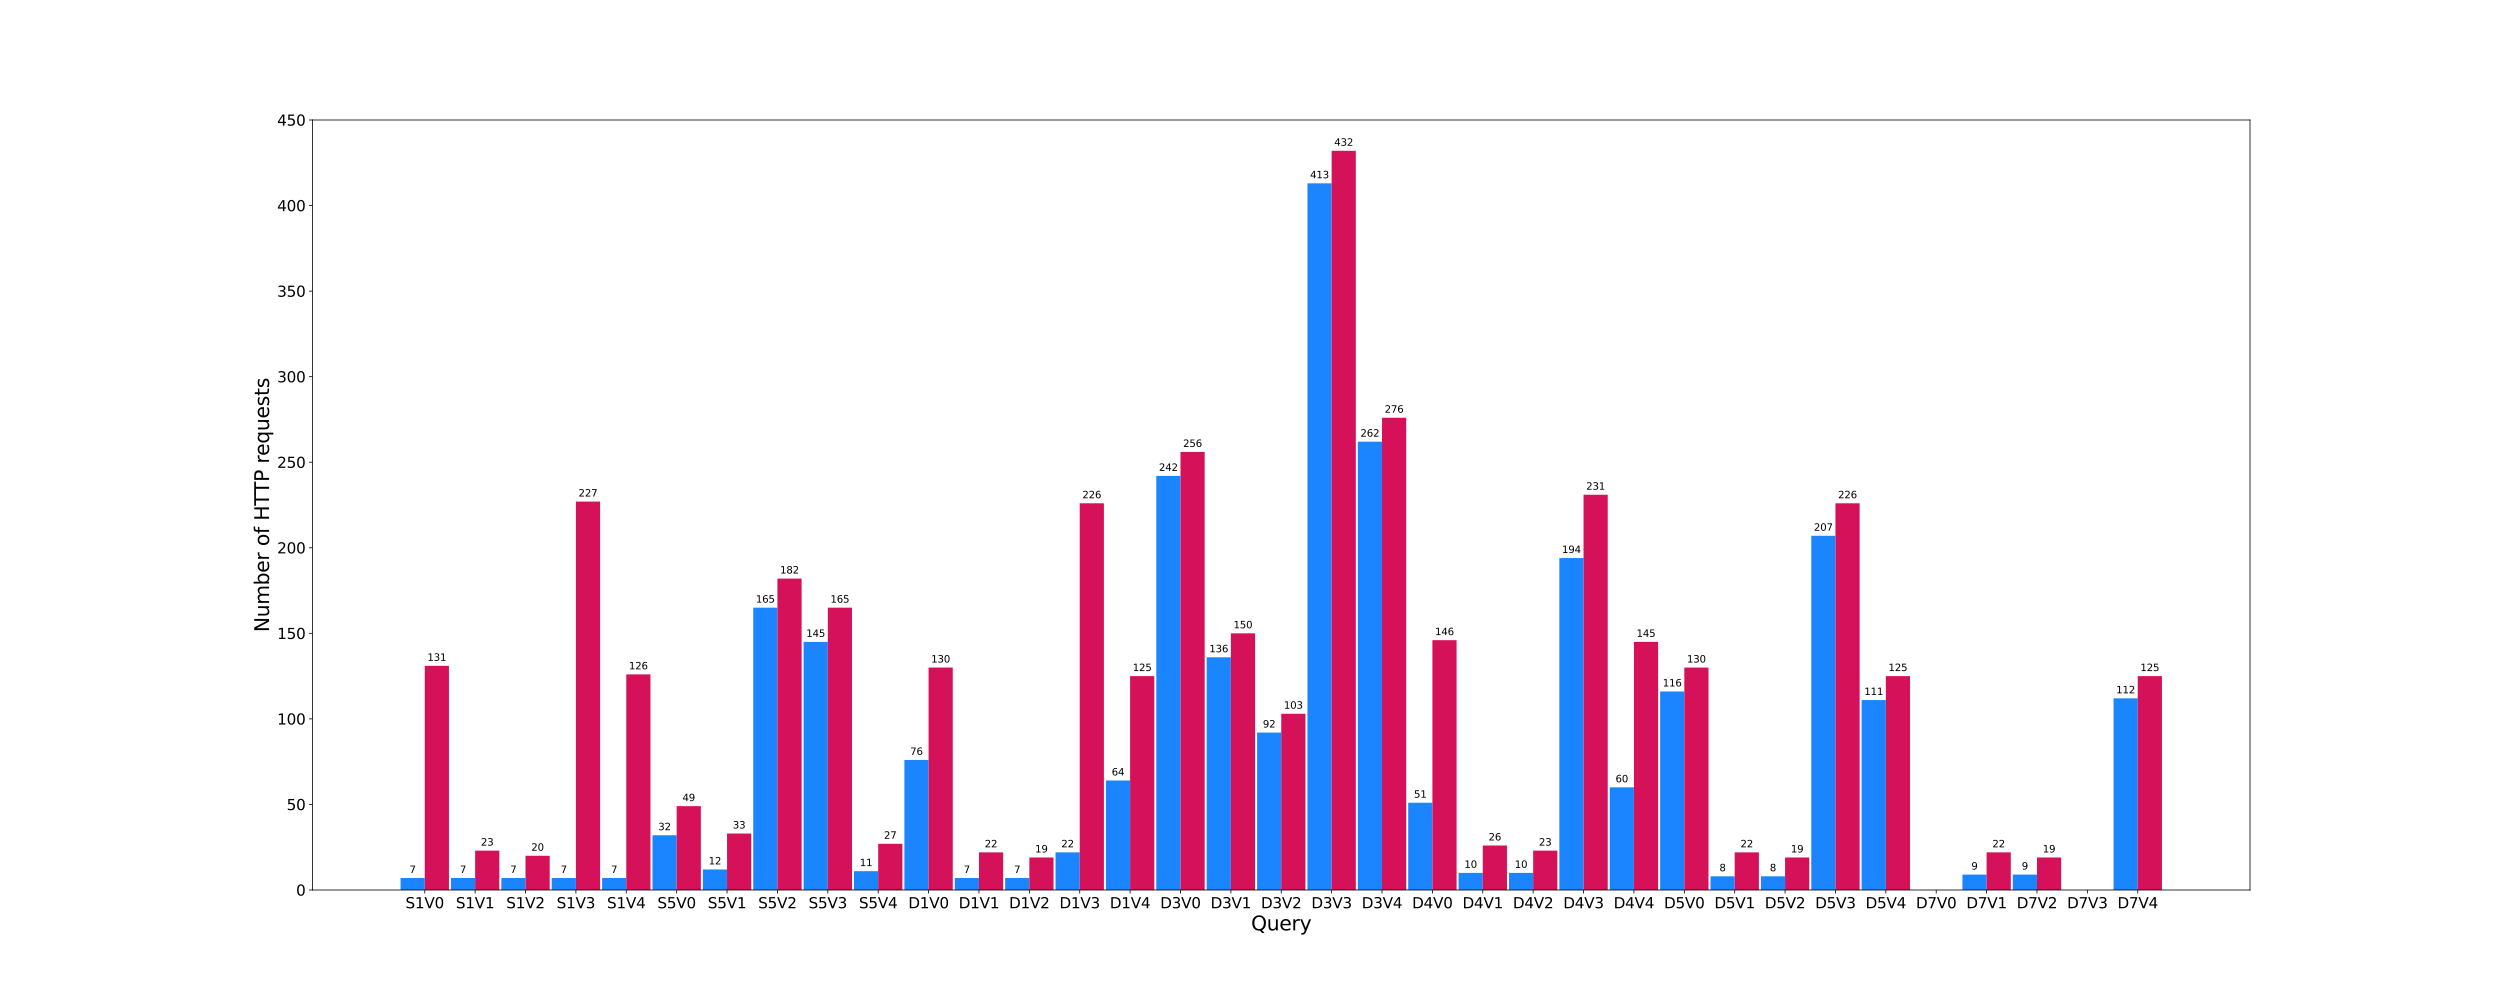 <?xml version="1.0" encoding="utf-8" standalone="no"?>
<!DOCTYPE svg PUBLIC "-//W3C//DTD SVG 1.1//EN"
  "http://www.w3.org/Graphics/SVG/1.1/DTD/svg11.dtd">
<svg xmlns:xlink="http://www.w3.org/1999/xlink" width="2520pt" height="1008pt" viewBox="0 0 2520 1008" xmlns="http://www.w3.org/2000/svg" version="1.1">
 <defs>
  <style type="text/css">*{stroke-linejoin: round; stroke-linecap: butt}</style>
 </defs>
 <g id="figure_1">
  <g id="patch_1">
   <path d="M 0 1008 
L 2520 1008 
L 2520 0 
L 0 0 
z
" style="fill: #ffffff"/>
  </g>
  <g id="axes_1">
   <g id="patch_2">
    <path d="M 315 897.12 
L 2268 897.12 
L 2268 120.96 
L 315 120.96 
z
" style="fill: #ffffff"/>
   </g>
   <g id="patch_3">
    <path d="M 403.773 897.12 
L 428.15 897.12 
L 428.15 885.046 
L 403.773 885.046 
z
" clip-path="url(#p4c89a3a323)" style="fill: #1a85ff"/>
   </g>
   <g id="patch_4">
    <path d="M 454.558 897.12 
L 478.935 897.12 
L 478.935 885.046 
L 454.558 885.046 
z
" clip-path="url(#p4c89a3a323)" style="fill: #1a85ff"/>
   </g>
   <g id="patch_5">
    <path d="M 505.343 897.12 
L 529.72 897.12 
L 529.72 885.046 
L 505.343 885.046 
z
" clip-path="url(#p4c89a3a323)" style="fill: #1a85ff"/>
   </g>
   <g id="patch_6">
    <path d="M 556.129 897.12 
L 580.506 897.12 
L 580.506 885.046 
L 556.129 885.046 
z
" clip-path="url(#p4c89a3a323)" style="fill: #1a85ff"/>
   </g>
   <g id="patch_7">
    <path d="M 606.914 897.12 
L 631.291 897.12 
L 631.291 885.046 
L 606.914 885.046 
z
" clip-path="url(#p4c89a3a323)" style="fill: #1a85ff"/>
   </g>
   <g id="patch_8">
    <path d="M 428.15 897.12 
L 452.527 897.12 
L 452.527 671.171 
L 428.15 671.171 
z
" clip-path="url(#p4c89a3a323)" style="fill: #d41159"/>
   </g>
   <g id="patch_9">
    <path d="M 478.935 897.12 
L 503.312 897.12 
L 503.312 857.45 
L 478.935 857.45 
z
" clip-path="url(#p4c89a3a323)" style="fill: #d41159"/>
   </g>
   <g id="patch_10">
    <path d="M 529.72 897.12 
L 554.097 897.12 
L 554.097 862.624 
L 529.72 862.624 
z
" clip-path="url(#p4c89a3a323)" style="fill: #d41159"/>
   </g>
   <g id="patch_11">
    <path d="M 580.506 897.12 
L 604.883 897.12 
L 604.883 505.59 
L 580.506 505.59 
z
" clip-path="url(#p4c89a3a323)" style="fill: #d41159"/>
   </g>
   <g id="patch_12">
    <path d="M 631.291 897.12 
L 655.668 897.12 
L 655.668 679.795 
L 631.291 679.795 
z
" clip-path="url(#p4c89a3a323)" style="fill: #d41159"/>
   </g>
   <g id="patch_13">
    <path d="M 657.699 897.12 
L 682.076 897.12 
L 682.076 841.926 
L 657.699 841.926 
z
" clip-path="url(#p4c89a3a323)" style="fill: #1a85ff"/>
   </g>
   <g id="patch_14">
    <path d="M 708.485 897.12 
L 732.862 897.12 
L 732.862 876.422 
L 708.485 876.422 
z
" clip-path="url(#p4c89a3a323)" style="fill: #1a85ff"/>
   </g>
   <g id="patch_15">
    <path d="M 759.27 897.12 
L 783.647 897.12 
L 783.647 612.528 
L 759.27 612.528 
z
" clip-path="url(#p4c89a3a323)" style="fill: #1a85ff"/>
   </g>
   <g id="patch_16">
    <path d="M 810.055 897.12 
L 834.432 897.12 
L 834.432 647.024 
L 810.055 647.024 
z
" clip-path="url(#p4c89a3a323)" style="fill: #1a85ff"/>
   </g>
   <g id="patch_17">
    <path d="M 860.841 897.12 
L 885.217 897.12 
L 885.217 878.147 
L 860.841 878.147 
z
" clip-path="url(#p4c89a3a323)" style="fill: #1a85ff"/>
   </g>
   <g id="patch_18">
    <path d="M 682.076 897.12 
L 706.453 897.12 
L 706.453 812.605 
L 682.076 812.605 
z
" clip-path="url(#p4c89a3a323)" style="fill: #d41159"/>
   </g>
   <g id="patch_19">
    <path d="M 732.862 897.12 
L 757.239 897.12 
L 757.239 840.202 
L 732.862 840.202 
z
" clip-path="url(#p4c89a3a323)" style="fill: #d41159"/>
   </g>
   <g id="patch_20">
    <path d="M 783.647 897.12 
L 808.024 897.12 
L 808.024 583.206 
L 783.647 583.206 
z
" clip-path="url(#p4c89a3a323)" style="fill: #d41159"/>
   </g>
   <g id="patch_21">
    <path d="M 834.432 897.12 
L 858.809 897.12 
L 858.809 612.528 
L 834.432 612.528 
z
" clip-path="url(#p4c89a3a323)" style="fill: #d41159"/>
   </g>
   <g id="patch_22">
    <path d="M 885.217 897.12 
L 909.594 897.12 
L 909.594 850.55 
L 885.217 850.55 
z
" clip-path="url(#p4c89a3a323)" style="fill: #d41159"/>
   </g>
   <g id="patch_23">
    <path d="M 911.626 897.12 
L 936.003 897.12 
L 936.003 766.035 
L 911.626 766.035 
z
" clip-path="url(#p4c89a3a323)" style="fill: #1a85ff"/>
   </g>
   <g id="patch_24">
    <path d="M 962.411 897.12 
L 986.788 897.12 
L 986.788 885.046 
L 962.411 885.046 
z
" clip-path="url(#p4c89a3a323)" style="fill: #1a85ff"/>
   </g>
   <g id="patch_25">
    <path d="M 1013.196 897.12 
L 1037.573 897.12 
L 1037.573 885.046 
L 1013.196 885.046 
z
" clip-path="url(#p4c89a3a323)" style="fill: #1a85ff"/>
   </g>
   <g id="patch_26">
    <path d="M 1063.982 897.12 
L 1088.359 897.12 
L 1088.359 859.174 
L 1063.982 859.174 
z
" clip-path="url(#p4c89a3a323)" style="fill: #1a85ff"/>
   </g>
   <g id="patch_27">
    <path d="M 1114.767 897.12 
L 1139.144 897.12 
L 1139.144 786.733 
L 1114.767 786.733 
z
" clip-path="url(#p4c89a3a323)" style="fill: #1a85ff"/>
   </g>
   <g id="patch_28">
    <path d="M 936.003 897.12 
L 960.38 897.12 
L 960.38 672.896 
L 936.003 672.896 
z
" clip-path="url(#p4c89a3a323)" style="fill: #d41159"/>
   </g>
   <g id="patch_29">
    <path d="M 986.788 897.12 
L 1011.165 897.12 
L 1011.165 859.174 
L 986.788 859.174 
z
" clip-path="url(#p4c89a3a323)" style="fill: #d41159"/>
   </g>
   <g id="patch_30">
    <path d="M 1037.573 897.12 
L 1061.95 897.12 
L 1061.95 864.349 
L 1037.573 864.349 
z
" clip-path="url(#p4c89a3a323)" style="fill: #d41159"/>
   </g>
   <g id="patch_31">
    <path d="M 1088.359 897.12 
L 1112.736 897.12 
L 1112.736 507.315 
L 1088.359 507.315 
z
" clip-path="url(#p4c89a3a323)" style="fill: #d41159"/>
   </g>
   <g id="patch_32">
    <path d="M 1139.144 897.12 
L 1163.521 897.12 
L 1163.521 681.52 
L 1139.144 681.52 
z
" clip-path="url(#p4c89a3a323)" style="fill: #d41159"/>
   </g>
   <g id="patch_33">
    <path d="M 1165.552 897.12 
L 1189.929 897.12 
L 1189.929 479.718 
L 1165.552 479.718 
z
" clip-path="url(#p4c89a3a323)" style="fill: #1a85ff"/>
   </g>
   <g id="patch_34">
    <path d="M 1216.338 897.12 
L 1240.715 897.12 
L 1240.715 662.547 
L 1216.338 662.547 
z
" clip-path="url(#p4c89a3a323)" style="fill: #1a85ff"/>
   </g>
   <g id="patch_35">
    <path d="M 1267.123 897.12 
L 1291.5 897.12 
L 1291.5 738.438 
L 1267.123 738.438 
z
" clip-path="url(#p4c89a3a323)" style="fill: #1a85ff"/>
   </g>
   <g id="patch_36">
    <path d="M 1317.908 897.12 
L 1342.285 897.12 
L 1342.285 184.778 
L 1317.908 184.778 
z
" clip-path="url(#p4c89a3a323)" style="fill: #1a85ff"/>
   </g>
   <g id="patch_37">
    <path d="M 1368.694 897.12 
L 1393.071 897.12 
L 1393.071 445.222 
L 1368.694 445.222 
z
" clip-path="url(#p4c89a3a323)" style="fill: #1a85ff"/>
   </g>
   <g id="patch_38">
    <path d="M 1189.929 897.12 
L 1214.306 897.12 
L 1214.306 455.571 
L 1189.929 455.571 
z
" clip-path="url(#p4c89a3a323)" style="fill: #d41159"/>
   </g>
   <g id="patch_39">
    <path d="M 1240.715 897.12 
L 1265.092 897.12 
L 1265.092 638.4 
L 1240.715 638.4 
z
" clip-path="url(#p4c89a3a323)" style="fill: #d41159"/>
   </g>
   <g id="patch_40">
    <path d="M 1291.5 897.12 
L 1315.877 897.12 
L 1315.877 719.466 
L 1291.5 719.466 
z
" clip-path="url(#p4c89a3a323)" style="fill: #d41159"/>
   </g>
   <g id="patch_41">
    <path d="M 1342.285 897.12 
L 1366.662 897.12 
L 1366.662 152.006 
L 1342.285 152.006 
z
" clip-path="url(#p4c89a3a323)" style="fill: #d41159"/>
   </g>
   <g id="patch_42">
    <path d="M 1393.071 897.12 
L 1417.448 897.12 
L 1417.448 421.075 
L 1393.071 421.075 
z
" clip-path="url(#p4c89a3a323)" style="fill: #d41159"/>
   </g>
   <g id="patch_43">
    <path d="M 1419.479 897.12 
L 1443.856 897.12 
L 1443.856 809.155 
L 1419.479 809.155 
z
" clip-path="url(#p4c89a3a323)" style="fill: #1a85ff"/>
   </g>
   <g id="patch_44">
    <path d="M 1470.264 897.12 
L 1494.641 897.12 
L 1494.641 879.872 
L 1470.264 879.872 
z
" clip-path="url(#p4c89a3a323)" style="fill: #1a85ff"/>
   </g>
   <g id="patch_45">
    <path d="M 1521.05 897.12 
L 1545.427 897.12 
L 1545.427 879.872 
L 1521.05 879.872 
z
" clip-path="url(#p4c89a3a323)" style="fill: #1a85ff"/>
   </g>
   <g id="patch_46">
    <path d="M 1571.835 897.12 
L 1596.212 897.12 
L 1596.212 562.509 
L 1571.835 562.509 
z
" clip-path="url(#p4c89a3a323)" style="fill: #1a85ff"/>
   </g>
   <g id="patch_47">
    <path d="M 1622.62 897.12 
L 1646.997 897.12 
L 1646.997 793.632 
L 1622.62 793.632 
z
" clip-path="url(#p4c89a3a323)" style="fill: #1a85ff"/>
   </g>
   <g id="patch_48">
    <path d="M 1443.856 897.12 
L 1468.233 897.12 
L 1468.233 645.299 
L 1443.856 645.299 
z
" clip-path="url(#p4c89a3a323)" style="fill: #d41159"/>
   </g>
   <g id="patch_49">
    <path d="M 1494.641 897.12 
L 1519.018 897.12 
L 1519.018 852.275 
L 1494.641 852.275 
z
" clip-path="url(#p4c89a3a323)" style="fill: #d41159"/>
   </g>
   <g id="patch_50">
    <path d="M 1545.427 897.12 
L 1569.804 897.12 
L 1569.804 857.45 
L 1545.427 857.45 
z
" clip-path="url(#p4c89a3a323)" style="fill: #d41159"/>
   </g>
   <g id="patch_51">
    <path d="M 1596.212 897.12 
L 1620.589 897.12 
L 1620.589 498.691 
L 1596.212 498.691 
z
" clip-path="url(#p4c89a3a323)" style="fill: #d41159"/>
   </g>
   <g id="patch_52">
    <path d="M 1646.997 897.12 
L 1671.374 897.12 
L 1671.374 647.024 
L 1646.997 647.024 
z
" clip-path="url(#p4c89a3a323)" style="fill: #d41159"/>
   </g>
   <g id="patch_53">
    <path d="M 1673.406 897.12 
L 1697.783 897.12 
L 1697.783 697.043 
L 1673.406 697.043 
z
" clip-path="url(#p4c89a3a323)" style="fill: #1a85ff"/>
   </g>
   <g id="patch_54">
    <path d="M 1724.191 897.12 
L 1748.568 897.12 
L 1748.568 883.322 
L 1724.191 883.322 
z
" clip-path="url(#p4c89a3a323)" style="fill: #1a85ff"/>
   </g>
   <g id="patch_55">
    <path d="M 1774.976 897.12 
L 1799.353 897.12 
L 1799.353 883.322 
L 1774.976 883.322 
z
" clip-path="url(#p4c89a3a323)" style="fill: #1a85ff"/>
   </g>
   <g id="patch_56">
    <path d="M 1825.761 897.12 
L 1850.138 897.12 
L 1850.138 540.086 
L 1825.761 540.086 
z
" clip-path="url(#p4c89a3a323)" style="fill: #1a85ff"/>
   </g>
   <g id="patch_57">
    <path d="M 1876.547 897.12 
L 1900.924 897.12 
L 1900.924 705.667 
L 1876.547 705.667 
z
" clip-path="url(#p4c89a3a323)" style="fill: #1a85ff"/>
   </g>
   <g id="patch_58">
    <path d="M 1697.783 897.12 
L 1722.159 897.12 
L 1722.159 672.896 
L 1697.783 672.896 
z
" clip-path="url(#p4c89a3a323)" style="fill: #d41159"/>
   </g>
   <g id="patch_59">
    <path d="M 1748.568 897.12 
L 1772.945 897.12 
L 1772.945 859.174 
L 1748.568 859.174 
z
" clip-path="url(#p4c89a3a323)" style="fill: #d41159"/>
   </g>
   <g id="patch_60">
    <path d="M 1799.353 897.12 
L 1823.73 897.12 
L 1823.73 864.349 
L 1799.353 864.349 
z
" clip-path="url(#p4c89a3a323)" style="fill: #d41159"/>
   </g>
   <g id="patch_61">
    <path d="M 1850.138 897.12 
L 1874.515 897.12 
L 1874.515 507.315 
L 1850.138 507.315 
z
" clip-path="url(#p4c89a3a323)" style="fill: #d41159"/>
   </g>
   <g id="patch_62">
    <path d="M 1900.924 897.12 
L 1925.301 897.12 
L 1925.301 681.52 
L 1900.924 681.52 
z
" clip-path="url(#p4c89a3a323)" style="fill: #d41159"/>
   </g>
   <g id="patch_63">
    <path d="M 1927.332 897.12 
L 1951.709 897.12 
L 1951.709 898.845 
L 1927.332 898.845 
z
" clip-path="url(#p4c89a3a323)" style="fill: #1a85ff"/>
   </g>
   <g id="patch_64">
    <path d="M 1978.117 897.12 
L 2002.494 897.12 
L 2002.494 881.597 
L 1978.117 881.597 
z
" clip-path="url(#p4c89a3a323)" style="fill: #1a85ff"/>
   </g>
   <g id="patch_65">
    <path d="M 2028.903 897.12 
L 2053.28 897.12 
L 2053.28 881.597 
L 2028.903 881.597 
z
" clip-path="url(#p4c89a3a323)" style="fill: #1a85ff"/>
   </g>
   <g id="patch_66">
    <path d="M 2079.688 897.12 
L 2104.065 897.12 
L 2104.065 898.845 
L 2079.688 898.845 
z
" clip-path="url(#p4c89a3a323)" style="fill: #1a85ff"/>
   </g>
   <g id="patch_67">
    <path d="M 2130.473 897.12 
L 2154.85 897.12 
L 2154.85 703.942 
L 2130.473 703.942 
z
" clip-path="url(#p4c89a3a323)" style="fill: #1a85ff"/>
   </g>
   <g id="patch_68">
    <path d="M 1951.709 897.12 
L 1976.086 897.12 
L 1976.086 898.845 
L 1951.709 898.845 
z
" clip-path="url(#p4c89a3a323)" style="fill: #d41159"/>
   </g>
   <g id="patch_69">
    <path d="M 2002.494 897.12 
L 2026.871 897.12 
L 2026.871 859.174 
L 2002.494 859.174 
z
" clip-path="url(#p4c89a3a323)" style="fill: #d41159"/>
   </g>
   <g id="patch_70">
    <path d="M 2053.28 897.12 
L 2077.657 897.12 
L 2077.657 864.349 
L 2053.28 864.349 
z
" clip-path="url(#p4c89a3a323)" style="fill: #d41159"/>
   </g>
   <g id="patch_71">
    <path d="M 2104.065 897.12 
L 2128.442 897.12 
L 2128.442 898.845 
L 2104.065 898.845 
z
" clip-path="url(#p4c89a3a323)" style="fill: #d41159"/>
   </g>
   <g id="patch_72">
    <path d="M 2154.85 897.12 
L 2179.227 897.12 
L 2179.227 681.52 
L 2154.85 681.52 
z
" clip-path="url(#p4c89a3a323)" style="fill: #d41159"/>
   </g>
   <g id="matplotlib.axis_1">
    <g id="xtick_1">
     <g id="line2d_1">
      <defs>
       <path id="m7160123b96" d="M 0 0 
L 0 3.5 
" style="stroke: #000000; stroke-width: 0.8"/>
      </defs>
      <g>
       <use xlink:href="#m7160123b96" x="428.15" y="897.12" style="stroke: #000000; stroke-width: 0.8"/>
      </g>
     </g>
     <g id="text_1">
      <!-- S1V0 -->
      <g transform="translate(408.714 915.518) scale(0.15 -0.15)">
       <defs>
        <path id="DejaVuSans-53" d="M 3425 4513 
L 3425 3897 
Q 3066 4069 2747 4153 
Q 2428 4238 2131 4238 
Q 1616 4238 1336 4038 
Q 1056 3838 1056 3469 
Q 1056 3159 1242 3001 
Q 1428 2844 1947 2747 
L 2328 2669 
Q 3034 2534 3370 2195 
Q 3706 1856 3706 1288 
Q 3706 609 3251 259 
Q 2797 -91 1919 -91 
Q 1588 -91 1214 -16 
Q 841 59 441 206 
L 441 856 
Q 825 641 1194 531 
Q 1563 422 1919 422 
Q 2459 422 2753 634 
Q 3047 847 3047 1241 
Q 3047 1584 2836 1778 
Q 2625 1972 2144 2069 
L 1759 2144 
Q 1053 2284 737 2584 
Q 422 2884 422 3419 
Q 422 4038 858 4394 
Q 1294 4750 2059 4750 
Q 2388 4750 2728 4690 
Q 3069 4631 3425 4513 
z
" transform="scale(0.016)"/>
        <path id="DejaVuSans-31" d="M 794 531 
L 1825 531 
L 1825 4091 
L 703 3866 
L 703 4441 
L 1819 4666 
L 2450 4666 
L 2450 531 
L 3481 531 
L 3481 0 
L 794 0 
L 794 531 
z
" transform="scale(0.016)"/>
        <path id="DejaVuSans-56" d="M 1831 0 
L 50 4666 
L 709 4666 
L 2188 738 
L 3669 4666 
L 4325 4666 
L 2547 0 
L 1831 0 
z
" transform="scale(0.016)"/>
        <path id="DejaVuSans-30" d="M 2034 4250 
Q 1547 4250 1301 3770 
Q 1056 3291 1056 2328 
Q 1056 1369 1301 889 
Q 1547 409 2034 409 
Q 2525 409 2770 889 
Q 3016 1369 3016 2328 
Q 3016 3291 2770 3770 
Q 2525 4250 2034 4250 
z
M 2034 4750 
Q 2819 4750 3233 4129 
Q 3647 3509 3647 2328 
Q 3647 1150 3233 529 
Q 2819 -91 2034 -91 
Q 1250 -91 836 529 
Q 422 1150 422 2328 
Q 422 3509 836 4129 
Q 1250 4750 2034 4750 
z
" transform="scale(0.016)"/>
       </defs>
       <use xlink:href="#DejaVuSans-53"/>
       <use xlink:href="#DejaVuSans-31" x="63.477"/>
       <use xlink:href="#DejaVuSans-56" x="127.1"/>
       <use xlink:href="#DejaVuSans-30" x="195.508"/>
      </g>
     </g>
    </g>
    <g id="xtick_2">
     <g id="line2d_2">
      <g>
       <use xlink:href="#m7160123b96" x="478.935" y="897.12" style="stroke: #000000; stroke-width: 0.8"/>
      </g>
     </g>
     <g id="text_2">
      <!-- S1V1 -->
      <g transform="translate(459.499 915.518) scale(0.15 -0.15)">
       <use xlink:href="#DejaVuSans-53"/>
       <use xlink:href="#DejaVuSans-31" x="63.477"/>
       <use xlink:href="#DejaVuSans-56" x="127.1"/>
       <use xlink:href="#DejaVuSans-31" x="195.508"/>
      </g>
     </g>
    </g>
    <g id="xtick_3">
     <g id="line2d_3">
      <g>
       <use xlink:href="#m7160123b96" x="529.72" y="897.12" style="stroke: #000000; stroke-width: 0.8"/>
      </g>
     </g>
     <g id="text_3">
      <!-- S1V2 -->
      <g transform="translate(510.285 915.518) scale(0.15 -0.15)">
       <defs>
        <path id="DejaVuSans-32" d="M 1228 531 
L 3431 531 
L 3431 0 
L 469 0 
L 469 531 
Q 828 903 1448 1529 
Q 2069 2156 2228 2338 
Q 2531 2678 2651 2914 
Q 2772 3150 2772 3378 
Q 2772 3750 2511 3984 
Q 2250 4219 1831 4219 
Q 1534 4219 1204 4116 
Q 875 4013 500 3803 
L 500 4441 
Q 881 4594 1212 4672 
Q 1544 4750 1819 4750 
Q 2544 4750 2975 4387 
Q 3406 4025 3406 3419 
Q 3406 3131 3298 2873 
Q 3191 2616 2906 2266 
Q 2828 2175 2409 1742 
Q 1991 1309 1228 531 
z
" transform="scale(0.016)"/>
       </defs>
       <use xlink:href="#DejaVuSans-53"/>
       <use xlink:href="#DejaVuSans-31" x="63.477"/>
       <use xlink:href="#DejaVuSans-56" x="127.1"/>
       <use xlink:href="#DejaVuSans-32" x="195.508"/>
      </g>
     </g>
    </g>
    <g id="xtick_4">
     <g id="line2d_4">
      <g>
       <use xlink:href="#m7160123b96" x="580.506" y="897.12" style="stroke: #000000; stroke-width: 0.8"/>
      </g>
     </g>
     <g id="text_4">
      <!-- S1V3 -->
      <g transform="translate(561.07 915.518) scale(0.15 -0.15)">
       <defs>
        <path id="DejaVuSans-33" d="M 2597 2516 
Q 3050 2419 3304 2112 
Q 3559 1806 3559 1356 
Q 3559 666 3084 287 
Q 2609 -91 1734 -91 
Q 1441 -91 1130 -33 
Q 819 25 488 141 
L 488 750 
Q 750 597 1062 519 
Q 1375 441 1716 441 
Q 2309 441 2620 675 
Q 2931 909 2931 1356 
Q 2931 1769 2642 2001 
Q 2353 2234 1838 2234 
L 1294 2234 
L 1294 2753 
L 1863 2753 
Q 2328 2753 2575 2939 
Q 2822 3125 2822 3475 
Q 2822 3834 2567 4026 
Q 2313 4219 1838 4219 
Q 1578 4219 1281 4162 
Q 984 4106 628 3988 
L 628 4550 
Q 988 4650 1302 4700 
Q 1616 4750 1894 4750 
Q 2613 4750 3031 4423 
Q 3450 4097 3450 3541 
Q 3450 3153 3228 2886 
Q 3006 2619 2597 2516 
z
" transform="scale(0.016)"/>
       </defs>
       <use xlink:href="#DejaVuSans-53"/>
       <use xlink:href="#DejaVuSans-31" x="63.477"/>
       <use xlink:href="#DejaVuSans-56" x="127.1"/>
       <use xlink:href="#DejaVuSans-33" x="195.508"/>
      </g>
     </g>
    </g>
    <g id="xtick_5">
     <g id="line2d_5">
      <g>
       <use xlink:href="#m7160123b96" x="631.291" y="897.12" style="stroke: #000000; stroke-width: 0.8"/>
      </g>
     </g>
     <g id="text_5">
      <!-- S1V4 -->
      <g transform="translate(611.855 915.518) scale(0.15 -0.15)">
       <defs>
        <path id="DejaVuSans-34" d="M 2419 4116 
L 825 1625 
L 2419 1625 
L 2419 4116 
z
M 2253 4666 
L 3047 4666 
L 3047 1625 
L 3713 1625 
L 3713 1100 
L 3047 1100 
L 3047 0 
L 2419 0 
L 2419 1100 
L 313 1100 
L 313 1709 
L 2253 4666 
z
" transform="scale(0.016)"/>
       </defs>
       <use xlink:href="#DejaVuSans-53"/>
       <use xlink:href="#DejaVuSans-31" x="63.477"/>
       <use xlink:href="#DejaVuSans-56" x="127.1"/>
       <use xlink:href="#DejaVuSans-34" x="195.508"/>
      </g>
     </g>
    </g>
    <g id="xtick_6">
     <g id="line2d_6">
      <g>
       <use xlink:href="#m7160123b96" x="682.076" y="897.12" style="stroke: #000000; stroke-width: 0.8"/>
      </g>
     </g>
     <g id="text_6">
      <!-- S5V0 -->
      <g transform="translate(662.641 915.518) scale(0.15 -0.15)">
       <defs>
        <path id="DejaVuSans-35" d="M 691 4666 
L 3169 4666 
L 3169 4134 
L 1269 4134 
L 1269 2991 
Q 1406 3038 1543 3061 
Q 1681 3084 1819 3084 
Q 2600 3084 3056 2656 
Q 3513 2228 3513 1497 
Q 3513 744 3044 326 
Q 2575 -91 1722 -91 
Q 1428 -91 1123 -41 
Q 819 9 494 109 
L 494 744 
Q 775 591 1075 516 
Q 1375 441 1709 441 
Q 2250 441 2565 725 
Q 2881 1009 2881 1497 
Q 2881 1984 2565 2268 
Q 2250 2553 1709 2553 
Q 1456 2553 1204 2497 
Q 953 2441 691 2322 
L 691 4666 
z
" transform="scale(0.016)"/>
       </defs>
       <use xlink:href="#DejaVuSans-53"/>
       <use xlink:href="#DejaVuSans-35" x="63.477"/>
       <use xlink:href="#DejaVuSans-56" x="127.1"/>
       <use xlink:href="#DejaVuSans-30" x="195.508"/>
      </g>
     </g>
    </g>
    <g id="xtick_7">
     <g id="line2d_7">
      <g>
       <use xlink:href="#m7160123b96" x="732.862" y="897.12" style="stroke: #000000; stroke-width: 0.8"/>
      </g>
     </g>
     <g id="text_7">
      <!-- S5V1 -->
      <g transform="translate(713.426 915.518) scale(0.15 -0.15)">
       <use xlink:href="#DejaVuSans-53"/>
       <use xlink:href="#DejaVuSans-35" x="63.477"/>
       <use xlink:href="#DejaVuSans-56" x="127.1"/>
       <use xlink:href="#DejaVuSans-31" x="195.508"/>
      </g>
     </g>
    </g>
    <g id="xtick_8">
     <g id="line2d_8">
      <g>
       <use xlink:href="#m7160123b96" x="783.647" y="897.12" style="stroke: #000000; stroke-width: 0.8"/>
      </g>
     </g>
     <g id="text_8">
      <!-- S5V2 -->
      <g transform="translate(764.211 915.518) scale(0.15 -0.15)">
       <use xlink:href="#DejaVuSans-53"/>
       <use xlink:href="#DejaVuSans-35" x="63.477"/>
       <use xlink:href="#DejaVuSans-56" x="127.1"/>
       <use xlink:href="#DejaVuSans-32" x="195.508"/>
      </g>
     </g>
    </g>
    <g id="xtick_9">
     <g id="line2d_9">
      <g>
       <use xlink:href="#m7160123b96" x="834.432" y="897.12" style="stroke: #000000; stroke-width: 0.8"/>
      </g>
     </g>
     <g id="text_9">
      <!-- S5V3 -->
      <g transform="translate(814.997 915.518) scale(0.15 -0.15)">
       <use xlink:href="#DejaVuSans-53"/>
       <use xlink:href="#DejaVuSans-35" x="63.477"/>
       <use xlink:href="#DejaVuSans-56" x="127.1"/>
       <use xlink:href="#DejaVuSans-33" x="195.508"/>
      </g>
     </g>
    </g>
    <g id="xtick_10">
     <g id="line2d_10">
      <g>
       <use xlink:href="#m7160123b96" x="885.217" y="897.12" style="stroke: #000000; stroke-width: 0.8"/>
      </g>
     </g>
     <g id="text_10">
      <!-- S5V4 -->
      <g transform="translate(865.782 915.518) scale(0.15 -0.15)">
       <use xlink:href="#DejaVuSans-53"/>
       <use xlink:href="#DejaVuSans-35" x="63.477"/>
       <use xlink:href="#DejaVuSans-56" x="127.1"/>
       <use xlink:href="#DejaVuSans-34" x="195.508"/>
      </g>
     </g>
    </g>
    <g id="xtick_11">
     <g id="line2d_11">
      <g>
       <use xlink:href="#m7160123b96" x="936.003" y="897.12" style="stroke: #000000; stroke-width: 0.8"/>
      </g>
     </g>
     <g id="text_11">
      <!-- D1V0 -->
      <g transform="translate(915.554 915.518) scale(0.15 -0.15)">
       <defs>
        <path id="DejaVuSans-44" d="M 1259 4147 
L 1259 519 
L 2022 519 
Q 2988 519 3436 956 
Q 3884 1394 3884 2338 
Q 3884 3275 3436 3711 
Q 2988 4147 2022 4147 
L 1259 4147 
z
M 628 4666 
L 1925 4666 
Q 3281 4666 3915 4102 
Q 4550 3538 4550 2338 
Q 4550 1131 3912 565 
Q 3275 0 1925 0 
L 628 0 
L 628 4666 
z
" transform="scale(0.016)"/>
       </defs>
       <use xlink:href="#DejaVuSans-44"/>
       <use xlink:href="#DejaVuSans-31" x="77.002"/>
       <use xlink:href="#DejaVuSans-56" x="140.625"/>
       <use xlink:href="#DejaVuSans-30" x="209.033"/>
      </g>
     </g>
    </g>
    <g id="xtick_12">
     <g id="line2d_12">
      <g>
       <use xlink:href="#m7160123b96" x="986.788" y="897.12" style="stroke: #000000; stroke-width: 0.8"/>
      </g>
     </g>
     <g id="text_12">
      <!-- D1V1 -->
      <g transform="translate(966.339 915.518) scale(0.15 -0.15)">
       <use xlink:href="#DejaVuSans-44"/>
       <use xlink:href="#DejaVuSans-31" x="77.002"/>
       <use xlink:href="#DejaVuSans-56" x="140.625"/>
       <use xlink:href="#DejaVuSans-31" x="209.033"/>
      </g>
     </g>
    </g>
    <g id="xtick_13">
     <g id="line2d_13">
      <g>
       <use xlink:href="#m7160123b96" x="1037.573" y="897.12" style="stroke: #000000; stroke-width: 0.8"/>
      </g>
     </g>
     <g id="text_13">
      <!-- D1V2 -->
      <g transform="translate(1017.124 915.518) scale(0.15 -0.15)">
       <use xlink:href="#DejaVuSans-44"/>
       <use xlink:href="#DejaVuSans-31" x="77.002"/>
       <use xlink:href="#DejaVuSans-56" x="140.625"/>
       <use xlink:href="#DejaVuSans-32" x="209.033"/>
      </g>
     </g>
    </g>
    <g id="xtick_14">
     <g id="line2d_14">
      <g>
       <use xlink:href="#m7160123b96" x="1088.359" y="897.12" style="stroke: #000000; stroke-width: 0.8"/>
      </g>
     </g>
     <g id="text_14">
      <!-- D1V3 -->
      <g transform="translate(1067.91 915.518) scale(0.15 -0.15)">
       <use xlink:href="#DejaVuSans-44"/>
       <use xlink:href="#DejaVuSans-31" x="77.002"/>
       <use xlink:href="#DejaVuSans-56" x="140.625"/>
       <use xlink:href="#DejaVuSans-33" x="209.033"/>
      </g>
     </g>
    </g>
    <g id="xtick_15">
     <g id="line2d_15">
      <g>
       <use xlink:href="#m7160123b96" x="1139.144" y="897.12" style="stroke: #000000; stroke-width: 0.8"/>
      </g>
     </g>
     <g id="text_15">
      <!-- D1V4 -->
      <g transform="translate(1118.695 915.518) scale(0.15 -0.15)">
       <use xlink:href="#DejaVuSans-44"/>
       <use xlink:href="#DejaVuSans-31" x="77.002"/>
       <use xlink:href="#DejaVuSans-56" x="140.625"/>
       <use xlink:href="#DejaVuSans-34" x="209.033"/>
      </g>
     </g>
    </g>
    <g id="xtick_16">
     <g id="line2d_16">
      <g>
       <use xlink:href="#m7160123b96" x="1189.929" y="897.12" style="stroke: #000000; stroke-width: 0.8"/>
      </g>
     </g>
     <g id="text_16">
      <!-- D3V0 -->
      <g transform="translate(1169.48 915.518) scale(0.15 -0.15)">
       <use xlink:href="#DejaVuSans-44"/>
       <use xlink:href="#DejaVuSans-33" x="77.002"/>
       <use xlink:href="#DejaVuSans-56" x="140.625"/>
       <use xlink:href="#DejaVuSans-30" x="209.033"/>
      </g>
     </g>
    </g>
    <g id="xtick_17">
     <g id="line2d_17">
      <g>
       <use xlink:href="#m7160123b96" x="1240.715" y="897.12" style="stroke: #000000; stroke-width: 0.8"/>
      </g>
     </g>
     <g id="text_17">
      <!-- D3V1 -->
      <g transform="translate(1220.265 915.518) scale(0.15 -0.15)">
       <use xlink:href="#DejaVuSans-44"/>
       <use xlink:href="#DejaVuSans-33" x="77.002"/>
       <use xlink:href="#DejaVuSans-56" x="140.625"/>
       <use xlink:href="#DejaVuSans-31" x="209.033"/>
      </g>
     </g>
    </g>
    <g id="xtick_18">
     <g id="line2d_18">
      <g>
       <use xlink:href="#m7160123b96" x="1291.5" y="897.12" style="stroke: #000000; stroke-width: 0.8"/>
      </g>
     </g>
     <g id="text_18">
      <!-- D3V2 -->
      <g transform="translate(1271.051 915.518) scale(0.15 -0.15)">
       <use xlink:href="#DejaVuSans-44"/>
       <use xlink:href="#DejaVuSans-33" x="77.002"/>
       <use xlink:href="#DejaVuSans-56" x="140.625"/>
       <use xlink:href="#DejaVuSans-32" x="209.033"/>
      </g>
     </g>
    </g>
    <g id="xtick_19">
     <g id="line2d_19">
      <g>
       <use xlink:href="#m7160123b96" x="1342.285" y="897.12" style="stroke: #000000; stroke-width: 0.8"/>
      </g>
     </g>
     <g id="text_19">
      <!-- D3V3 -->
      <g transform="translate(1321.836 915.518) scale(0.15 -0.15)">
       <use xlink:href="#DejaVuSans-44"/>
       <use xlink:href="#DejaVuSans-33" x="77.002"/>
       <use xlink:href="#DejaVuSans-56" x="140.625"/>
       <use xlink:href="#DejaVuSans-33" x="209.033"/>
      </g>
     </g>
    </g>
    <g id="xtick_20">
     <g id="line2d_20">
      <g>
       <use xlink:href="#m7160123b96" x="1393.071" y="897.12" style="stroke: #000000; stroke-width: 0.8"/>
      </g>
     </g>
     <g id="text_20">
      <!-- D3V4 -->
      <g transform="translate(1372.621 915.518) scale(0.15 -0.15)">
       <use xlink:href="#DejaVuSans-44"/>
       <use xlink:href="#DejaVuSans-33" x="77.002"/>
       <use xlink:href="#DejaVuSans-56" x="140.625"/>
       <use xlink:href="#DejaVuSans-34" x="209.033"/>
      </g>
     </g>
    </g>
    <g id="xtick_21">
     <g id="line2d_21">
      <g>
       <use xlink:href="#m7160123b96" x="1443.856" y="897.12" style="stroke: #000000; stroke-width: 0.8"/>
      </g>
     </g>
     <g id="text_21">
      <!-- D4V0 -->
      <g transform="translate(1423.407 915.518) scale(0.15 -0.15)">
       <use xlink:href="#DejaVuSans-44"/>
       <use xlink:href="#DejaVuSans-34" x="77.002"/>
       <use xlink:href="#DejaVuSans-56" x="140.625"/>
       <use xlink:href="#DejaVuSans-30" x="209.033"/>
      </g>
     </g>
    </g>
    <g id="xtick_22">
     <g id="line2d_22">
      <g>
       <use xlink:href="#m7160123b96" x="1494.641" y="897.12" style="stroke: #000000; stroke-width: 0.8"/>
      </g>
     </g>
     <g id="text_22">
      <!-- D4V1 -->
      <g transform="translate(1474.192 915.518) scale(0.15 -0.15)">
       <use xlink:href="#DejaVuSans-44"/>
       <use xlink:href="#DejaVuSans-34" x="77.002"/>
       <use xlink:href="#DejaVuSans-56" x="140.625"/>
       <use xlink:href="#DejaVuSans-31" x="209.033"/>
      </g>
     </g>
    </g>
    <g id="xtick_23">
     <g id="line2d_23">
      <g>
       <use xlink:href="#m7160123b96" x="1545.427" y="897.12" style="stroke: #000000; stroke-width: 0.8"/>
      </g>
     </g>
     <g id="text_23">
      <!-- D4V2 -->
      <g transform="translate(1524.977 915.518) scale(0.15 -0.15)">
       <use xlink:href="#DejaVuSans-44"/>
       <use xlink:href="#DejaVuSans-34" x="77.002"/>
       <use xlink:href="#DejaVuSans-56" x="140.625"/>
       <use xlink:href="#DejaVuSans-32" x="209.033"/>
      </g>
     </g>
    </g>
    <g id="xtick_24">
     <g id="line2d_24">
      <g>
       <use xlink:href="#m7160123b96" x="1596.212" y="897.12" style="stroke: #000000; stroke-width: 0.8"/>
      </g>
     </g>
     <g id="text_24">
      <!-- D4V3 -->
      <g transform="translate(1575.763 915.518) scale(0.15 -0.15)">
       <use xlink:href="#DejaVuSans-44"/>
       <use xlink:href="#DejaVuSans-34" x="77.002"/>
       <use xlink:href="#DejaVuSans-56" x="140.625"/>
       <use xlink:href="#DejaVuSans-33" x="209.033"/>
      </g>
     </g>
    </g>
    <g id="xtick_25">
     <g id="line2d_25">
      <g>
       <use xlink:href="#m7160123b96" x="1646.997" y="897.12" style="stroke: #000000; stroke-width: 0.8"/>
      </g>
     </g>
     <g id="text_25">
      <!-- D4V4 -->
      <g transform="translate(1626.548 915.518) scale(0.15 -0.15)">
       <use xlink:href="#DejaVuSans-44"/>
       <use xlink:href="#DejaVuSans-34" x="77.002"/>
       <use xlink:href="#DejaVuSans-56" x="140.625"/>
       <use xlink:href="#DejaVuSans-34" x="209.033"/>
      </g>
     </g>
    </g>
    <g id="xtick_26">
     <g id="line2d_26">
      <g>
       <use xlink:href="#m7160123b96" x="1697.783" y="897.12" style="stroke: #000000; stroke-width: 0.8"/>
      </g>
     </g>
     <g id="text_26">
      <!-- D5V0 -->
      <g transform="translate(1677.333 915.518) scale(0.15 -0.15)">
       <use xlink:href="#DejaVuSans-44"/>
       <use xlink:href="#DejaVuSans-35" x="77.002"/>
       <use xlink:href="#DejaVuSans-56" x="140.625"/>
       <use xlink:href="#DejaVuSans-30" x="209.033"/>
      </g>
     </g>
    </g>
    <g id="xtick_27">
     <g id="line2d_27">
      <g>
       <use xlink:href="#m7160123b96" x="1748.568" y="897.12" style="stroke: #000000; stroke-width: 0.8"/>
      </g>
     </g>
     <g id="text_27">
      <!-- D5V1 -->
      <g transform="translate(1728.119 915.518) scale(0.15 -0.15)">
       <use xlink:href="#DejaVuSans-44"/>
       <use xlink:href="#DejaVuSans-35" x="77.002"/>
       <use xlink:href="#DejaVuSans-56" x="140.625"/>
       <use xlink:href="#DejaVuSans-31" x="209.033"/>
      </g>
     </g>
    </g>
    <g id="xtick_28">
     <g id="line2d_28">
      <g>
       <use xlink:href="#m7160123b96" x="1799.353" y="897.12" style="stroke: #000000; stroke-width: 0.8"/>
      </g>
     </g>
     <g id="text_28">
      <!-- D5V2 -->
      <g transform="translate(1778.904 915.518) scale(0.15 -0.15)">
       <use xlink:href="#DejaVuSans-44"/>
       <use xlink:href="#DejaVuSans-35" x="77.002"/>
       <use xlink:href="#DejaVuSans-56" x="140.625"/>
       <use xlink:href="#DejaVuSans-32" x="209.033"/>
      </g>
     </g>
    </g>
    <g id="xtick_29">
     <g id="line2d_29">
      <g>
       <use xlink:href="#m7160123b96" x="1850.138" y="897.12" style="stroke: #000000; stroke-width: 0.8"/>
      </g>
     </g>
     <g id="text_29">
      <!-- D5V3 -->
      <g transform="translate(1829.689 915.518) scale(0.15 -0.15)">
       <use xlink:href="#DejaVuSans-44"/>
       <use xlink:href="#DejaVuSans-35" x="77.002"/>
       <use xlink:href="#DejaVuSans-56" x="140.625"/>
       <use xlink:href="#DejaVuSans-33" x="209.033"/>
      </g>
     </g>
    </g>
    <g id="xtick_30">
     <g id="line2d_30">
      <g>
       <use xlink:href="#m7160123b96" x="1900.924" y="897.12" style="stroke: #000000; stroke-width: 0.8"/>
      </g>
     </g>
     <g id="text_30">
      <!-- D5V4 -->
      <g transform="translate(1880.475 915.518) scale(0.15 -0.15)">
       <use xlink:href="#DejaVuSans-44"/>
       <use xlink:href="#DejaVuSans-35" x="77.002"/>
       <use xlink:href="#DejaVuSans-56" x="140.625"/>
       <use xlink:href="#DejaVuSans-34" x="209.033"/>
      </g>
     </g>
    </g>
    <g id="xtick_31">
     <g id="line2d_31">
      <g>
       <use xlink:href="#m7160123b96" x="1951.709" y="897.12" style="stroke: #000000; stroke-width: 0.8"/>
      </g>
     </g>
     <g id="text_31">
      <!-- D7V0 -->
      <g transform="translate(1931.26 915.518) scale(0.15 -0.15)">
       <defs>
        <path id="DejaVuSans-37" d="M 525 4666 
L 3525 4666 
L 3525 4397 
L 1831 0 
L 1172 0 
L 2766 4134 
L 525 4134 
L 525 4666 
z
" transform="scale(0.016)"/>
       </defs>
       <use xlink:href="#DejaVuSans-44"/>
       <use xlink:href="#DejaVuSans-37" x="77.002"/>
       <use xlink:href="#DejaVuSans-56" x="140.625"/>
       <use xlink:href="#DejaVuSans-30" x="209.033"/>
      </g>
     </g>
    </g>
    <g id="xtick_32">
     <g id="line2d_32">
      <g>
       <use xlink:href="#m7160123b96" x="2002.494" y="897.12" style="stroke: #000000; stroke-width: 0.8"/>
      </g>
     </g>
     <g id="text_32">
      <!-- D7V1 -->
      <g transform="translate(1982.045 915.518) scale(0.15 -0.15)">
       <use xlink:href="#DejaVuSans-44"/>
       <use xlink:href="#DejaVuSans-37" x="77.002"/>
       <use xlink:href="#DejaVuSans-56" x="140.625"/>
       <use xlink:href="#DejaVuSans-31" x="209.033"/>
      </g>
     </g>
    </g>
    <g id="xtick_33">
     <g id="line2d_33">
      <g>
       <use xlink:href="#m7160123b96" x="2053.28" y="897.12" style="stroke: #000000; stroke-width: 0.8"/>
      </g>
     </g>
     <g id="text_33">
      <!-- D7V2 -->
      <g transform="translate(2032.83 915.518) scale(0.15 -0.15)">
       <use xlink:href="#DejaVuSans-44"/>
       <use xlink:href="#DejaVuSans-37" x="77.002"/>
       <use xlink:href="#DejaVuSans-56" x="140.625"/>
       <use xlink:href="#DejaVuSans-32" x="209.033"/>
      </g>
     </g>
    </g>
    <g id="xtick_34">
     <g id="line2d_34">
      <g>
       <use xlink:href="#m7160123b96" x="2104.065" y="897.12" style="stroke: #000000; stroke-width: 0.8"/>
      </g>
     </g>
     <g id="text_34">
      <!-- D7V3 -->
      <g transform="translate(2083.616 915.518) scale(0.15 -0.15)">
       <use xlink:href="#DejaVuSans-44"/>
       <use xlink:href="#DejaVuSans-37" x="77.002"/>
       <use xlink:href="#DejaVuSans-56" x="140.625"/>
       <use xlink:href="#DejaVuSans-33" x="209.033"/>
      </g>
     </g>
    </g>
    <g id="xtick_35">
     <g id="line2d_35">
      <g>
       <use xlink:href="#m7160123b96" x="2154.85" y="897.12" style="stroke: #000000; stroke-width: 0.8"/>
      </g>
     </g>
     <g id="text_35">
      <!-- D7V4 -->
      <g transform="translate(2134.401 915.518) scale(0.15 -0.15)">
       <use xlink:href="#DejaVuSans-44"/>
       <use xlink:href="#DejaVuSans-37" x="77.002"/>
       <use xlink:href="#DejaVuSans-56" x="140.625"/>
       <use xlink:href="#DejaVuSans-34" x="209.033"/>
      </g>
     </g>
    </g>
    <g id="text_36">
     <!-- Query -->
     <g transform="translate(1261.108 937.834) scale(0.2 -0.2)">
      <defs>
       <path id="DejaVuSans-51" d="M 2522 4238 
Q 1834 4238 1429 3725 
Q 1025 3213 1025 2328 
Q 1025 1447 1429 934 
Q 1834 422 2522 422 
Q 3209 422 3611 934 
Q 4013 1447 4013 2328 
Q 4013 3213 3611 3725 
Q 3209 4238 2522 4238 
z
M 3406 84 
L 4238 -825 
L 3475 -825 
L 2784 -78 
Q 2681 -84 2626 -87 
Q 2572 -91 2522 -91 
Q 1538 -91 948 567 
Q 359 1225 359 2328 
Q 359 3434 948 4092 
Q 1538 4750 2522 4750 
Q 3503 4750 4090 4092 
Q 4678 3434 4678 2328 
Q 4678 1516 4351 937 
Q 4025 359 3406 84 
z
" transform="scale(0.016)"/>
       <path id="DejaVuSans-75" d="M 544 1381 
L 544 3500 
L 1119 3500 
L 1119 1403 
Q 1119 906 1312 657 
Q 1506 409 1894 409 
Q 2359 409 2629 706 
Q 2900 1003 2900 1516 
L 2900 3500 
L 3475 3500 
L 3475 0 
L 2900 0 
L 2900 538 
Q 2691 219 2414 64 
Q 2138 -91 1772 -91 
Q 1169 -91 856 284 
Q 544 659 544 1381 
z
M 1991 3584 
L 1991 3584 
z
" transform="scale(0.016)"/>
       <path id="DejaVuSans-65" d="M 3597 1894 
L 3597 1613 
L 953 1613 
Q 991 1019 1311 708 
Q 1631 397 2203 397 
Q 2534 397 2845 478 
Q 3156 559 3463 722 
L 3463 178 
Q 3153 47 2828 -22 
Q 2503 -91 2169 -91 
Q 1331 -91 842 396 
Q 353 884 353 1716 
Q 353 2575 817 3079 
Q 1281 3584 2069 3584 
Q 2775 3584 3186 3129 
Q 3597 2675 3597 1894 
z
M 3022 2063 
Q 3016 2534 2758 2815 
Q 2500 3097 2075 3097 
Q 1594 3097 1305 2825 
Q 1016 2553 972 2059 
L 3022 2063 
z
" transform="scale(0.016)"/>
       <path id="DejaVuSans-72" d="M 2631 2963 
Q 2534 3019 2420 3045 
Q 2306 3072 2169 3072 
Q 1681 3072 1420 2755 
Q 1159 2438 1159 1844 
L 1159 0 
L 581 0 
L 581 3500 
L 1159 3500 
L 1159 2956 
Q 1341 3275 1631 3429 
Q 1922 3584 2338 3584 
Q 2397 3584 2469 3576 
Q 2541 3569 2628 3553 
L 2631 2963 
z
" transform="scale(0.016)"/>
       <path id="DejaVuSans-79" d="M 2059 -325 
Q 1816 -950 1584 -1140 
Q 1353 -1331 966 -1331 
L 506 -1331 
L 506 -850 
L 844 -850 
Q 1081 -850 1212 -737 
Q 1344 -625 1503 -206 
L 1606 56 
L 191 3500 
L 800 3500 
L 1894 763 
L 2988 3500 
L 3597 3500 
L 2059 -325 
z
" transform="scale(0.016)"/>
      </defs>
      <use xlink:href="#DejaVuSans-51"/>
      <use xlink:href="#DejaVuSans-75" x="78.711"/>
      <use xlink:href="#DejaVuSans-65" x="142.09"/>
      <use xlink:href="#DejaVuSans-72" x="203.613"/>
      <use xlink:href="#DejaVuSans-79" x="244.727"/>
     </g>
    </g>
   </g>
   <g id="matplotlib.axis_2">
    <g id="ytick_1">
     <g id="line2d_36">
      <defs>
       <path id="me94befce08" d="M 0 0 
L -3.5 0 
" style="stroke: #000000; stroke-width: 0.8"/>
      </defs>
      <g>
       <use xlink:href="#me94befce08" x="315" y="897.12" style="stroke: #000000; stroke-width: 0.8"/>
      </g>
     </g>
     <g id="text_37">
      <!-- 0 -->
      <g transform="translate(298.456 902.819) scale(0.15 -0.15)">
       <use xlink:href="#DejaVuSans-30"/>
      </g>
     </g>
    </g>
    <g id="ytick_2">
     <g id="line2d_37">
      <g>
       <use xlink:href="#me94befce08" x="315" y="810.88" style="stroke: #000000; stroke-width: 0.8"/>
      </g>
     </g>
     <g id="text_38">
      <!-- 50 -->
      <g transform="translate(288.913 816.579) scale(0.15 -0.15)">
       <use xlink:href="#DejaVuSans-35"/>
       <use xlink:href="#DejaVuSans-30" x="63.623"/>
      </g>
     </g>
    </g>
    <g id="ytick_3">
     <g id="line2d_38">
      <g>
       <use xlink:href="#me94befce08" x="315" y="724.64" style="stroke: #000000; stroke-width: 0.8"/>
      </g>
     </g>
     <g id="text_39">
      <!-- 100 -->
      <g transform="translate(279.369 730.339) scale(0.15 -0.15)">
       <use xlink:href="#DejaVuSans-31"/>
       <use xlink:href="#DejaVuSans-30" x="63.623"/>
       <use xlink:href="#DejaVuSans-30" x="127.246"/>
      </g>
     </g>
    </g>
    <g id="ytick_4">
     <g id="line2d_39">
      <g>
       <use xlink:href="#me94befce08" x="315" y="638.4" style="stroke: #000000; stroke-width: 0.8"/>
      </g>
     </g>
     <g id="text_40">
      <!-- 150 -->
      <g transform="translate(279.369 644.099) scale(0.15 -0.15)">
       <use xlink:href="#DejaVuSans-31"/>
       <use xlink:href="#DejaVuSans-35" x="63.623"/>
       <use xlink:href="#DejaVuSans-30" x="127.246"/>
      </g>
     </g>
    </g>
    <g id="ytick_5">
     <g id="line2d_40">
      <g>
       <use xlink:href="#me94befce08" x="315" y="552.16" style="stroke: #000000; stroke-width: 0.8"/>
      </g>
     </g>
     <g id="text_41">
      <!-- 200 -->
      <g transform="translate(279.369 557.859) scale(0.15 -0.15)">
       <use xlink:href="#DejaVuSans-32"/>
       <use xlink:href="#DejaVuSans-30" x="63.623"/>
       <use xlink:href="#DejaVuSans-30" x="127.246"/>
      </g>
     </g>
    </g>
    <g id="ytick_6">
     <g id="line2d_41">
      <g>
       <use xlink:href="#me94befce08" x="315" y="465.92" style="stroke: #000000; stroke-width: 0.8"/>
      </g>
     </g>
     <g id="text_42">
      <!-- 250 -->
      <g transform="translate(279.369 471.619) scale(0.15 -0.15)">
       <use xlink:href="#DejaVuSans-32"/>
       <use xlink:href="#DejaVuSans-35" x="63.623"/>
       <use xlink:href="#DejaVuSans-30" x="127.246"/>
      </g>
     </g>
    </g>
    <g id="ytick_7">
     <g id="line2d_42">
      <g>
       <use xlink:href="#me94befce08" x="315" y="379.68" style="stroke: #000000; stroke-width: 0.8"/>
      </g>
     </g>
     <g id="text_43">
      <!-- 300 -->
      <g transform="translate(279.369 385.379) scale(0.15 -0.15)">
       <use xlink:href="#DejaVuSans-33"/>
       <use xlink:href="#DejaVuSans-30" x="63.623"/>
       <use xlink:href="#DejaVuSans-30" x="127.246"/>
      </g>
     </g>
    </g>
    <g id="ytick_8">
     <g id="line2d_43">
      <g>
       <use xlink:href="#me94befce08" x="315" y="293.44" style="stroke: #000000; stroke-width: 0.8"/>
      </g>
     </g>
     <g id="text_44">
      <!-- 350 -->
      <g transform="translate(279.369 299.139) scale(0.15 -0.15)">
       <use xlink:href="#DejaVuSans-33"/>
       <use xlink:href="#DejaVuSans-35" x="63.623"/>
       <use xlink:href="#DejaVuSans-30" x="127.246"/>
      </g>
     </g>
    </g>
    <g id="ytick_9">
     <g id="line2d_44">
      <g>
       <use xlink:href="#me94befce08" x="315" y="207.2" style="stroke: #000000; stroke-width: 0.8"/>
      </g>
     </g>
     <g id="text_45">
      <!-- 400 -->
      <g transform="translate(279.369 212.899) scale(0.15 -0.15)">
       <use xlink:href="#DejaVuSans-34"/>
       <use xlink:href="#DejaVuSans-30" x="63.623"/>
       <use xlink:href="#DejaVuSans-30" x="127.246"/>
      </g>
     </g>
    </g>
    <g id="ytick_10">
     <g id="line2d_45">
      <g>
       <use xlink:href="#me94befce08" x="315" y="120.96" style="stroke: #000000; stroke-width: 0.8"/>
      </g>
     </g>
     <g id="text_46">
      <!-- 450 -->
      <g transform="translate(279.369 126.659) scale(0.15 -0.15)">
       <use xlink:href="#DejaVuSans-34"/>
       <use xlink:href="#DejaVuSans-35" x="63.623"/>
       <use xlink:href="#DejaVuSans-30" x="127.246"/>
      </g>
     </g>
    </g>
    <g id="text_47">
     <!-- Number of HTTP requests -->
     <g transform="translate(271.209 637.193) rotate(-90) scale(0.2 -0.2)">
      <defs>
       <path id="DejaVuSans-4e" d="M 628 4666 
L 1478 4666 
L 3547 763 
L 3547 4666 
L 4159 4666 
L 4159 0 
L 3309 0 
L 1241 3903 
L 1241 0 
L 628 0 
L 628 4666 
z
" transform="scale(0.016)"/>
       <path id="DejaVuSans-6d" d="M 3328 2828 
Q 3544 3216 3844 3400 
Q 4144 3584 4550 3584 
Q 5097 3584 5394 3201 
Q 5691 2819 5691 2113 
L 5691 0 
L 5113 0 
L 5113 2094 
Q 5113 2597 4934 2840 
Q 4756 3084 4391 3084 
Q 3944 3084 3684 2787 
Q 3425 2491 3425 1978 
L 3425 0 
L 2847 0 
L 2847 2094 
Q 2847 2600 2669 2842 
Q 2491 3084 2119 3084 
Q 1678 3084 1418 2786 
Q 1159 2488 1159 1978 
L 1159 0 
L 581 0 
L 581 3500 
L 1159 3500 
L 1159 2956 
Q 1356 3278 1631 3431 
Q 1906 3584 2284 3584 
Q 2666 3584 2933 3390 
Q 3200 3197 3328 2828 
z
" transform="scale(0.016)"/>
       <path id="DejaVuSans-62" d="M 3116 1747 
Q 3116 2381 2855 2742 
Q 2594 3103 2138 3103 
Q 1681 3103 1420 2742 
Q 1159 2381 1159 1747 
Q 1159 1113 1420 752 
Q 1681 391 2138 391 
Q 2594 391 2855 752 
Q 3116 1113 3116 1747 
z
M 1159 2969 
Q 1341 3281 1617 3432 
Q 1894 3584 2278 3584 
Q 2916 3584 3314 3078 
Q 3713 2572 3713 1747 
Q 3713 922 3314 415 
Q 2916 -91 2278 -91 
Q 1894 -91 1617 61 
Q 1341 213 1159 525 
L 1159 0 
L 581 0 
L 581 4863 
L 1159 4863 
L 1159 2969 
z
" transform="scale(0.016)"/>
       <path id="DejaVuSans-20" transform="scale(0.016)"/>
       <path id="DejaVuSans-6f" d="M 1959 3097 
Q 1497 3097 1228 2736 
Q 959 2375 959 1747 
Q 959 1119 1226 758 
Q 1494 397 1959 397 
Q 2419 397 2687 759 
Q 2956 1122 2956 1747 
Q 2956 2369 2687 2733 
Q 2419 3097 1959 3097 
z
M 1959 3584 
Q 2709 3584 3137 3096 
Q 3566 2609 3566 1747 
Q 3566 888 3137 398 
Q 2709 -91 1959 -91 
Q 1206 -91 779 398 
Q 353 888 353 1747 
Q 353 2609 779 3096 
Q 1206 3584 1959 3584 
z
" transform="scale(0.016)"/>
       <path id="DejaVuSans-66" d="M 2375 4863 
L 2375 4384 
L 1825 4384 
Q 1516 4384 1395 4259 
Q 1275 4134 1275 3809 
L 1275 3500 
L 2222 3500 
L 2222 3053 
L 1275 3053 
L 1275 0 
L 697 0 
L 697 3053 
L 147 3053 
L 147 3500 
L 697 3500 
L 697 3744 
Q 697 4328 969 4595 
Q 1241 4863 1831 4863 
L 2375 4863 
z
" transform="scale(0.016)"/>
       <path id="DejaVuSans-48" d="M 628 4666 
L 1259 4666 
L 1259 2753 
L 3553 2753 
L 3553 4666 
L 4184 4666 
L 4184 0 
L 3553 0 
L 3553 2222 
L 1259 2222 
L 1259 0 
L 628 0 
L 628 4666 
z
" transform="scale(0.016)"/>
       <path id="DejaVuSans-54" d="M -19 4666 
L 3928 4666 
L 3928 4134 
L 2272 4134 
L 2272 0 
L 1638 0 
L 1638 4134 
L -19 4134 
L -19 4666 
z
" transform="scale(0.016)"/>
       <path id="DejaVuSans-50" d="M 1259 4147 
L 1259 2394 
L 2053 2394 
Q 2494 2394 2734 2622 
Q 2975 2850 2975 3272 
Q 2975 3691 2734 3919 
Q 2494 4147 2053 4147 
L 1259 4147 
z
M 628 4666 
L 2053 4666 
Q 2838 4666 3239 4311 
Q 3641 3956 3641 3272 
Q 3641 2581 3239 2228 
Q 2838 1875 2053 1875 
L 1259 1875 
L 1259 0 
L 628 0 
L 628 4666 
z
" transform="scale(0.016)"/>
       <path id="DejaVuSans-71" d="M 947 1747 
Q 947 1113 1208 752 
Q 1469 391 1925 391 
Q 2381 391 2643 752 
Q 2906 1113 2906 1747 
Q 2906 2381 2643 2742 
Q 2381 3103 1925 3103 
Q 1469 3103 1208 2742 
Q 947 2381 947 1747 
z
M 2906 525 
Q 2725 213 2448 61 
Q 2172 -91 1784 -91 
Q 1150 -91 751 415 
Q 353 922 353 1747 
Q 353 2572 751 3078 
Q 1150 3584 1784 3584 
Q 2172 3584 2448 3432 
Q 2725 3281 2906 2969 
L 2906 3500 
L 3481 3500 
L 3481 -1331 
L 2906 -1331 
L 2906 525 
z
" transform="scale(0.016)"/>
       <path id="DejaVuSans-73" d="M 2834 3397 
L 2834 2853 
Q 2591 2978 2328 3040 
Q 2066 3103 1784 3103 
Q 1356 3103 1142 2972 
Q 928 2841 928 2578 
Q 928 2378 1081 2264 
Q 1234 2150 1697 2047 
L 1894 2003 
Q 2506 1872 2764 1633 
Q 3022 1394 3022 966 
Q 3022 478 2636 193 
Q 2250 -91 1575 -91 
Q 1294 -91 989 -36 
Q 684 19 347 128 
L 347 722 
Q 666 556 975 473 
Q 1284 391 1588 391 
Q 1994 391 2212 530 
Q 2431 669 2431 922 
Q 2431 1156 2273 1281 
Q 2116 1406 1581 1522 
L 1381 1569 
Q 847 1681 609 1914 
Q 372 2147 372 2553 
Q 372 3047 722 3315 
Q 1072 3584 1716 3584 
Q 2034 3584 2315 3537 
Q 2597 3491 2834 3397 
z
" transform="scale(0.016)"/>
       <path id="DejaVuSans-74" d="M 1172 4494 
L 1172 3500 
L 2356 3500 
L 2356 3053 
L 1172 3053 
L 1172 1153 
Q 1172 725 1289 603 
Q 1406 481 1766 481 
L 2356 481 
L 2356 0 
L 1766 0 
Q 1100 0 847 248 
Q 594 497 594 1153 
L 594 3053 
L 172 3053 
L 172 3500 
L 594 3500 
L 594 4494 
L 1172 4494 
z
" transform="scale(0.016)"/>
      </defs>
      <use xlink:href="#DejaVuSans-4e"/>
      <use xlink:href="#DejaVuSans-75" x="74.805"/>
      <use xlink:href="#DejaVuSans-6d" x="138.184"/>
      <use xlink:href="#DejaVuSans-62" x="235.596"/>
      <use xlink:href="#DejaVuSans-65" x="299.072"/>
      <use xlink:href="#DejaVuSans-72" x="360.596"/>
      <use xlink:href="#DejaVuSans-20" x="401.709"/>
      <use xlink:href="#DejaVuSans-6f" x="433.496"/>
      <use xlink:href="#DejaVuSans-66" x="494.678"/>
      <use xlink:href="#DejaVuSans-20" x="529.883"/>
      <use xlink:href="#DejaVuSans-48" x="561.67"/>
      <use xlink:href="#DejaVuSans-54" x="636.865"/>
      <use xlink:href="#DejaVuSans-54" x="696.199"/>
      <use xlink:href="#DejaVuSans-50" x="757.283"/>
      <use xlink:href="#DejaVuSans-20" x="817.586"/>
      <use xlink:href="#DejaVuSans-72" x="849.373"/>
      <use xlink:href="#DejaVuSans-65" x="888.236"/>
      <use xlink:href="#DejaVuSans-71" x="949.76"/>
      <use xlink:href="#DejaVuSans-75" x="1013.236"/>
      <use xlink:href="#DejaVuSans-65" x="1076.615"/>
      <use xlink:href="#DejaVuSans-73" x="1138.139"/>
      <use xlink:href="#DejaVuSans-74" x="1190.238"/>
      <use xlink:href="#DejaVuSans-73" x="1229.447"/>
     </g>
    </g>
   </g>
   <g id="patch_73">
    <path d="M 315 897.12 
L 315 120.96 
" style="fill: none; stroke: #000000; stroke-width: 0.8; stroke-linejoin: miter; stroke-linecap: square"/>
   </g>
   <g id="patch_74">
    <path d="M 2268 897.12 
L 2268 120.96 
" style="fill: none; stroke: #000000; stroke-width: 0.8; stroke-linejoin: miter; stroke-linecap: square"/>
   </g>
   <g id="patch_75">
    <path d="M 315 897.12 
L 2268 897.12 
" style="fill: none; stroke: #000000; stroke-width: 0.8; stroke-linejoin: miter; stroke-linecap: square"/>
   </g>
   <g id="patch_76">
    <path d="M 315 120.96 
L 2268 120.96 
" style="fill: none; stroke: #000000; stroke-width: 0.8; stroke-linejoin: miter; stroke-linecap: square"/>
   </g>
   <g id="text_48">
    <!-- 7 -->
    <g transform="translate(412.78 879.967) scale(0.1 -0.1)">
     <use xlink:href="#DejaVuSans-37"/>
    </g>
   </g>
   <g id="text_49">
    <!-- 7 -->
    <g transform="translate(463.565 879.967) scale(0.1 -0.1)">
     <use xlink:href="#DejaVuSans-37"/>
    </g>
   </g>
   <g id="text_50">
    <!-- 7 -->
    <g transform="translate(514.351 879.967) scale(0.1 -0.1)">
     <use xlink:href="#DejaVuSans-37"/>
    </g>
   </g>
   <g id="text_51">
    <!-- 7 -->
    <g transform="translate(565.136 879.967) scale(0.1 -0.1)">
     <use xlink:href="#DejaVuSans-37"/>
    </g>
   </g>
   <g id="text_52">
    <!-- 7 -->
    <g transform="translate(615.921 879.967) scale(0.1 -0.1)">
     <use xlink:href="#DejaVuSans-37"/>
    </g>
   </g>
   <g id="text_53">
    <!-- 131 -->
    <g transform="translate(430.794 666.092) scale(0.1 -0.1)">
     <use xlink:href="#DejaVuSans-31"/>
     <use xlink:href="#DejaVuSans-33" x="63.623"/>
     <use xlink:href="#DejaVuSans-31" x="127.246"/>
    </g>
   </g>
   <g id="text_54">
    <!-- 23 -->
    <g transform="translate(484.761 852.37) scale(0.1 -0.1)">
     <use xlink:href="#DejaVuSans-32"/>
     <use xlink:href="#DejaVuSans-33" x="63.623"/>
    </g>
   </g>
   <g id="text_55">
    <!-- 20 -->
    <g transform="translate(535.546 857.544) scale(0.1 -0.1)">
     <use xlink:href="#DejaVuSans-32"/>
     <use xlink:href="#DejaVuSans-30" x="63.623"/>
    </g>
   </g>
   <g id="text_56">
    <!-- 227 -->
    <g transform="translate(583.15 500.511) scale(0.1 -0.1)">
     <use xlink:href="#DejaVuSans-32"/>
     <use xlink:href="#DejaVuSans-32" x="63.623"/>
     <use xlink:href="#DejaVuSans-37" x="127.246"/>
    </g>
   </g>
   <g id="text_57">
    <!-- 126 -->
    <g transform="translate(633.936 674.716) scale(0.1 -0.1)">
     <defs>
      <path id="DejaVuSans-36" d="M 2113 2584 
Q 1688 2584 1439 2293 
Q 1191 2003 1191 1497 
Q 1191 994 1439 701 
Q 1688 409 2113 409 
Q 2538 409 2786 701 
Q 3034 994 3034 1497 
Q 3034 2003 2786 2293 
Q 2538 2584 2113 2584 
z
M 3366 4563 
L 3366 3988 
Q 3128 4100 2886 4159 
Q 2644 4219 2406 4219 
Q 1781 4219 1451 3797 
Q 1122 3375 1075 2522 
Q 1259 2794 1537 2939 
Q 1816 3084 2150 3084 
Q 2853 3084 3261 2657 
Q 3669 2231 3669 1497 
Q 3669 778 3244 343 
Q 2819 -91 2113 -91 
Q 1303 -91 875 529 
Q 447 1150 447 2328 
Q 447 3434 972 4092 
Q 1497 4750 2381 4750 
Q 2619 4750 2861 4703 
Q 3103 4656 3366 4563 
z
" transform="scale(0.016)"/>
     </defs>
     <use xlink:href="#DejaVuSans-31"/>
     <use xlink:href="#DejaVuSans-32" x="63.623"/>
     <use xlink:href="#DejaVuSans-36" x="127.246"/>
    </g>
   </g>
   <g id="text_58">
    <!-- 32 -->
    <g transform="translate(663.525 836.847) scale(0.1 -0.1)">
     <use xlink:href="#DejaVuSans-33"/>
     <use xlink:href="#DejaVuSans-32" x="63.623"/>
    </g>
   </g>
   <g id="text_59">
    <!-- 12 -->
    <g transform="translate(714.311 871.343) scale(0.1 -0.1)">
     <use xlink:href="#DejaVuSans-31"/>
     <use xlink:href="#DejaVuSans-32" x="63.623"/>
    </g>
   </g>
   <g id="text_60">
    <!-- 165 -->
    <g transform="translate(761.915 607.448) scale(0.1 -0.1)">
     <use xlink:href="#DejaVuSans-31"/>
     <use xlink:href="#DejaVuSans-36" x="63.623"/>
     <use xlink:href="#DejaVuSans-35" x="127.246"/>
    </g>
   </g>
   <g id="text_61">
    <!-- 145 -->
    <g transform="translate(812.7 641.944) scale(0.1 -0.1)">
     <use xlink:href="#DejaVuSans-31"/>
     <use xlink:href="#DejaVuSans-34" x="63.623"/>
     <use xlink:href="#DejaVuSans-35" x="127.246"/>
    </g>
   </g>
   <g id="text_62">
    <!-- 11 -->
    <g transform="translate(866.667 873.068) scale(0.1 -0.1)">
     <use xlink:href="#DejaVuSans-31"/>
     <use xlink:href="#DejaVuSans-31" x="63.623"/>
    </g>
   </g>
   <g id="text_63">
    <!-- 49 -->
    <g transform="translate(687.902 807.525) scale(0.1 -0.1)">
     <defs>
      <path id="DejaVuSans-39" d="M 703 97 
L 703 672 
Q 941 559 1184 500 
Q 1428 441 1663 441 
Q 2288 441 2617 861 
Q 2947 1281 2994 2138 
Q 2813 1869 2534 1725 
Q 2256 1581 1919 1581 
Q 1219 1581 811 2004 
Q 403 2428 403 3163 
Q 403 3881 828 4315 
Q 1253 4750 1959 4750 
Q 2769 4750 3195 4129 
Q 3622 3509 3622 2328 
Q 3622 1225 3098 567 
Q 2575 -91 1691 -91 
Q 1453 -91 1209 -44 
Q 966 3 703 97 
z
M 1959 2075 
Q 2384 2075 2632 2365 
Q 2881 2656 2881 3163 
Q 2881 3666 2632 3958 
Q 2384 4250 1959 4250 
Q 1534 4250 1286 3958 
Q 1038 3666 1038 3163 
Q 1038 2656 1286 2365 
Q 1534 2075 1959 2075 
z
" transform="scale(0.016)"/>
     </defs>
     <use xlink:href="#DejaVuSans-34"/>
     <use xlink:href="#DejaVuSans-39" x="63.623"/>
    </g>
   </g>
   <g id="text_64">
    <!-- 33 -->
    <g transform="translate(738.688 835.122) scale(0.1 -0.1)">
     <use xlink:href="#DejaVuSans-33"/>
     <use xlink:href="#DejaVuSans-33" x="63.623"/>
    </g>
   </g>
   <g id="text_65">
    <!-- 182 -->
    <g transform="translate(786.292 578.127) scale(0.1 -0.1)">
     <defs>
      <path id="DejaVuSans-38" d="M 2034 2216 
Q 1584 2216 1326 1975 
Q 1069 1734 1069 1313 
Q 1069 891 1326 650 
Q 1584 409 2034 409 
Q 2484 409 2743 651 
Q 3003 894 3003 1313 
Q 3003 1734 2745 1975 
Q 2488 2216 2034 2216 
z
M 1403 2484 
Q 997 2584 770 2862 
Q 544 3141 544 3541 
Q 544 4100 942 4425 
Q 1341 4750 2034 4750 
Q 2731 4750 3128 4425 
Q 3525 4100 3525 3541 
Q 3525 3141 3298 2862 
Q 3072 2584 2669 2484 
Q 3125 2378 3379 2068 
Q 3634 1759 3634 1313 
Q 3634 634 3220 271 
Q 2806 -91 2034 -91 
Q 1263 -91 848 271 
Q 434 634 434 1313 
Q 434 1759 690 2068 
Q 947 2378 1403 2484 
z
M 1172 3481 
Q 1172 3119 1398 2916 
Q 1625 2713 2034 2713 
Q 2441 2713 2670 2916 
Q 2900 3119 2900 3481 
Q 2900 3844 2670 4047 
Q 2441 4250 2034 4250 
Q 1625 4250 1398 4047 
Q 1172 3844 1172 3481 
z
" transform="scale(0.016)"/>
     </defs>
     <use xlink:href="#DejaVuSans-31"/>
     <use xlink:href="#DejaVuSans-38" x="63.623"/>
     <use xlink:href="#DejaVuSans-32" x="127.246"/>
    </g>
   </g>
   <g id="text_66">
    <!-- 165 -->
    <g transform="translate(837.077 607.448) scale(0.1 -0.1)">
     <use xlink:href="#DejaVuSans-31"/>
     <use xlink:href="#DejaVuSans-36" x="63.623"/>
     <use xlink:href="#DejaVuSans-35" x="127.246"/>
    </g>
   </g>
   <g id="text_67">
    <!-- 27 -->
    <g transform="translate(891.043 845.471) scale(0.1 -0.1)">
     <use xlink:href="#DejaVuSans-32"/>
     <use xlink:href="#DejaVuSans-37" x="63.623"/>
    </g>
   </g>
   <g id="text_68">
    <!-- 76 -->
    <g transform="translate(917.452 760.956) scale(0.1 -0.1)">
     <use xlink:href="#DejaVuSans-37"/>
     <use xlink:href="#DejaVuSans-36" x="63.623"/>
    </g>
   </g>
   <g id="text_69">
    <!-- 7 -->
    <g transform="translate(971.418 879.967) scale(0.1 -0.1)">
     <use xlink:href="#DejaVuSans-37"/>
    </g>
   </g>
   <g id="text_70">
    <!-- 7 -->
    <g transform="translate(1022.204 879.967) scale(0.1 -0.1)">
     <use xlink:href="#DejaVuSans-37"/>
    </g>
   </g>
   <g id="text_71">
    <!-- 22 -->
    <g transform="translate(1069.808 854.095) scale(0.1 -0.1)">
     <use xlink:href="#DejaVuSans-32"/>
     <use xlink:href="#DejaVuSans-32" x="63.623"/>
    </g>
   </g>
   <g id="text_72">
    <!-- 64 -->
    <g transform="translate(1120.593 781.653) scale(0.1 -0.1)">
     <use xlink:href="#DejaVuSans-36"/>
     <use xlink:href="#DejaVuSans-34" x="63.623"/>
    </g>
   </g>
   <g id="text_73">
    <!-- 130 -->
    <g transform="translate(938.648 667.816) scale(0.1 -0.1)">
     <use xlink:href="#DejaVuSans-31"/>
     <use xlink:href="#DejaVuSans-33" x="63.623"/>
     <use xlink:href="#DejaVuSans-30" x="127.246"/>
    </g>
   </g>
   <g id="text_74">
    <!-- 22 -->
    <g transform="translate(992.614 854.095) scale(0.1 -0.1)">
     <use xlink:href="#DejaVuSans-32"/>
     <use xlink:href="#DejaVuSans-32" x="63.623"/>
    </g>
   </g>
   <g id="text_75">
    <!-- 19 -->
    <g transform="translate(1043.399 859.269) scale(0.1 -0.1)">
     <use xlink:href="#DejaVuSans-31"/>
     <use xlink:href="#DejaVuSans-39" x="63.623"/>
    </g>
   </g>
   <g id="text_76">
    <!-- 226 -->
    <g transform="translate(1091.003 502.236) scale(0.1 -0.1)">
     <use xlink:href="#DejaVuSans-32"/>
     <use xlink:href="#DejaVuSans-32" x="63.623"/>
     <use xlink:href="#DejaVuSans-36" x="127.246"/>
    </g>
   </g>
   <g id="text_77">
    <!-- 125 -->
    <g transform="translate(1141.789 676.44) scale(0.1 -0.1)">
     <use xlink:href="#DejaVuSans-31"/>
     <use xlink:href="#DejaVuSans-32" x="63.623"/>
     <use xlink:href="#DejaVuSans-35" x="127.246"/>
    </g>
   </g>
   <g id="text_78">
    <!-- 242 -->
    <g transform="translate(1168.197 474.639) scale(0.1 -0.1)">
     <use xlink:href="#DejaVuSans-32"/>
     <use xlink:href="#DejaVuSans-34" x="63.623"/>
     <use xlink:href="#DejaVuSans-32" x="127.246"/>
    </g>
   </g>
   <g id="text_79">
    <!-- 136 -->
    <g transform="translate(1218.982 657.468) scale(0.1 -0.1)">
     <use xlink:href="#DejaVuSans-31"/>
     <use xlink:href="#DejaVuSans-33" x="63.623"/>
     <use xlink:href="#DejaVuSans-36" x="127.246"/>
    </g>
   </g>
   <g id="text_80">
    <!-- 92 -->
    <g transform="translate(1272.949 733.359) scale(0.1 -0.1)">
     <use xlink:href="#DejaVuSans-39"/>
     <use xlink:href="#DejaVuSans-32" x="63.623"/>
    </g>
   </g>
   <g id="text_81">
    <!-- 413 -->
    <g transform="translate(1320.553 179.698) scale(0.1 -0.1)">
     <use xlink:href="#DejaVuSans-34"/>
     <use xlink:href="#DejaVuSans-31" x="63.623"/>
     <use xlink:href="#DejaVuSans-33" x="127.246"/>
    </g>
   </g>
   <g id="text_82">
    <!-- 262 -->
    <g transform="translate(1371.338 440.143) scale(0.1 -0.1)">
     <use xlink:href="#DejaVuSans-32"/>
     <use xlink:href="#DejaVuSans-36" x="63.623"/>
     <use xlink:href="#DejaVuSans-32" x="127.246"/>
    </g>
   </g>
   <g id="text_83">
    <!-- 256 -->
    <g transform="translate(1192.574 450.492) scale(0.1 -0.1)">
     <use xlink:href="#DejaVuSans-32"/>
     <use xlink:href="#DejaVuSans-35" x="63.623"/>
     <use xlink:href="#DejaVuSans-36" x="127.246"/>
    </g>
   </g>
   <g id="text_84">
    <!-- 150 -->
    <g transform="translate(1243.359 633.32) scale(0.1 -0.1)">
     <use xlink:href="#DejaVuSans-31"/>
     <use xlink:href="#DejaVuSans-35" x="63.623"/>
     <use xlink:href="#DejaVuSans-30" x="127.246"/>
    </g>
   </g>
   <g id="text_85">
    <!-- 103 -->
    <g transform="translate(1294.145 714.386) scale(0.1 -0.1)">
     <use xlink:href="#DejaVuSans-31"/>
     <use xlink:href="#DejaVuSans-30" x="63.623"/>
     <use xlink:href="#DejaVuSans-33" x="127.246"/>
    </g>
   </g>
   <g id="text_86">
    <!-- 432 -->
    <g transform="translate(1344.93 146.927) scale(0.1 -0.1)">
     <use xlink:href="#DejaVuSans-34"/>
     <use xlink:href="#DejaVuSans-33" x="63.623"/>
     <use xlink:href="#DejaVuSans-32" x="127.246"/>
    </g>
   </g>
   <g id="text_87">
    <!-- 276 -->
    <g transform="translate(1395.715 415.996) scale(0.1 -0.1)">
     <use xlink:href="#DejaVuSans-32"/>
     <use xlink:href="#DejaVuSans-37" x="63.623"/>
     <use xlink:href="#DejaVuSans-36" x="127.246"/>
    </g>
   </g>
   <g id="text_88">
    <!-- 51 -->
    <g transform="translate(1425.305 804.076) scale(0.1 -0.1)">
     <use xlink:href="#DejaVuSans-35"/>
     <use xlink:href="#DejaVuSans-31" x="63.623"/>
    </g>
   </g>
   <g id="text_89">
    <!-- 10 -->
    <g transform="translate(1476.09 874.792) scale(0.1 -0.1)">
     <use xlink:href="#DejaVuSans-31"/>
     <use xlink:href="#DejaVuSans-30" x="63.623"/>
    </g>
   </g>
   <g id="text_90">
    <!-- 10 -->
    <g transform="translate(1526.876 874.792) scale(0.1 -0.1)">
     <use xlink:href="#DejaVuSans-31"/>
     <use xlink:href="#DejaVuSans-30" x="63.623"/>
    </g>
   </g>
   <g id="text_91">
    <!-- 194 -->
    <g transform="translate(1574.48 557.429) scale(0.1 -0.1)">
     <use xlink:href="#DejaVuSans-31"/>
     <use xlink:href="#DejaVuSans-39" x="63.623"/>
     <use xlink:href="#DejaVuSans-34" x="127.246"/>
    </g>
   </g>
   <g id="text_92">
    <!-- 60 -->
    <g transform="translate(1628.446 788.552) scale(0.1 -0.1)">
     <use xlink:href="#DejaVuSans-36"/>
     <use xlink:href="#DejaVuSans-30" x="63.623"/>
    </g>
   </g>
   <g id="text_93">
    <!-- 146 -->
    <g transform="translate(1446.501 640.22) scale(0.1 -0.1)">
     <use xlink:href="#DejaVuSans-31"/>
     <use xlink:href="#DejaVuSans-34" x="63.623"/>
     <use xlink:href="#DejaVuSans-36" x="127.246"/>
    </g>
   </g>
   <g id="text_94">
    <!-- 26 -->
    <g transform="translate(1500.467 847.196) scale(0.1 -0.1)">
     <use xlink:href="#DejaVuSans-32"/>
     <use xlink:href="#DejaVuSans-36" x="63.623"/>
    </g>
   </g>
   <g id="text_95">
    <!-- 23 -->
    <g transform="translate(1551.253 852.37) scale(0.1 -0.1)">
     <use xlink:href="#DejaVuSans-32"/>
     <use xlink:href="#DejaVuSans-33" x="63.623"/>
    </g>
   </g>
   <g id="text_96">
    <!-- 231 -->
    <g transform="translate(1598.857 493.612) scale(0.1 -0.1)">
     <use xlink:href="#DejaVuSans-32"/>
     <use xlink:href="#DejaVuSans-33" x="63.623"/>
     <use xlink:href="#DejaVuSans-31" x="127.246"/>
    </g>
   </g>
   <g id="text_97">
    <!-- 145 -->
    <g transform="translate(1649.642 641.944) scale(0.1 -0.1)">
     <use xlink:href="#DejaVuSans-31"/>
     <use xlink:href="#DejaVuSans-34" x="63.623"/>
     <use xlink:href="#DejaVuSans-35" x="127.246"/>
    </g>
   </g>
   <g id="text_98">
    <!-- 116 -->
    <g transform="translate(1676.05 691.964) scale(0.1 -0.1)">
     <use xlink:href="#DejaVuSans-31"/>
     <use xlink:href="#DejaVuSans-31" x="63.623"/>
     <use xlink:href="#DejaVuSans-36" x="127.246"/>
    </g>
   </g>
   <g id="text_99">
    <!-- 8 -->
    <g transform="translate(1733.198 878.242) scale(0.1 -0.1)">
     <use xlink:href="#DejaVuSans-38"/>
    </g>
   </g>
   <g id="text_100">
    <!-- 8 -->
    <g transform="translate(1783.983 878.242) scale(0.1 -0.1)">
     <use xlink:href="#DejaVuSans-38"/>
    </g>
   </g>
   <g id="text_101">
    <!-- 207 -->
    <g transform="translate(1828.406 535.007) scale(0.1 -0.1)">
     <use xlink:href="#DejaVuSans-32"/>
     <use xlink:href="#DejaVuSans-30" x="63.623"/>
     <use xlink:href="#DejaVuSans-37" x="127.246"/>
    </g>
   </g>
   <g id="text_102">
    <!-- 111 -->
    <g transform="translate(1879.192 700.588) scale(0.1 -0.1)">
     <use xlink:href="#DejaVuSans-31"/>
     <use xlink:href="#DejaVuSans-31" x="63.623"/>
     <use xlink:href="#DejaVuSans-31" x="127.246"/>
    </g>
   </g>
   <g id="text_103">
    <!-- 130 -->
    <g transform="translate(1700.427 667.816) scale(0.1 -0.1)">
     <use xlink:href="#DejaVuSans-31"/>
     <use xlink:href="#DejaVuSans-33" x="63.623"/>
     <use xlink:href="#DejaVuSans-30" x="127.246"/>
    </g>
   </g>
   <g id="text_104">
    <!-- 22 -->
    <g transform="translate(1754.394 854.095) scale(0.1 -0.1)">
     <use xlink:href="#DejaVuSans-32"/>
     <use xlink:href="#DejaVuSans-32" x="63.623"/>
    </g>
   </g>
   <g id="text_105">
    <!-- 19 -->
    <g transform="translate(1805.179 859.269) scale(0.1 -0.1)">
     <use xlink:href="#DejaVuSans-31"/>
     <use xlink:href="#DejaVuSans-39" x="63.623"/>
    </g>
   </g>
   <g id="text_106">
    <!-- 226 -->
    <g transform="translate(1852.783 502.236) scale(0.1 -0.1)">
     <use xlink:href="#DejaVuSans-32"/>
     <use xlink:href="#DejaVuSans-32" x="63.623"/>
     <use xlink:href="#DejaVuSans-36" x="127.246"/>
    </g>
   </g>
   <g id="text_107">
    <!-- 125 -->
    <g transform="translate(1903.568 676.44) scale(0.1 -0.1)">
     <use xlink:href="#DejaVuSans-31"/>
     <use xlink:href="#DejaVuSans-32" x="63.623"/>
     <use xlink:href="#DejaVuSans-35" x="127.246"/>
    </g>
   </g>
   <g id="text_108">
    <!-- 9 -->
    <g transform="translate(1987.125 876.517) scale(0.1 -0.1)">
     <use xlink:href="#DejaVuSans-39"/>
    </g>
   </g>
   <g id="text_109">
    <!-- 9 -->
    <g transform="translate(2037.91 876.517) scale(0.1 -0.1)">
     <use xlink:href="#DejaVuSans-39"/>
    </g>
   </g>
   <g id="text_110">
    <!-- 112 -->
    <g transform="translate(2133.118 698.863) scale(0.1 -0.1)">
     <use xlink:href="#DejaVuSans-31"/>
     <use xlink:href="#DejaVuSans-31" x="63.623"/>
     <use xlink:href="#DejaVuSans-32" x="127.246"/>
    </g>
   </g>
   <g id="text_111">
    <!-- 22 -->
    <g transform="translate(2008.32 854.095) scale(0.1 -0.1)">
     <use xlink:href="#DejaVuSans-32"/>
     <use xlink:href="#DejaVuSans-32" x="63.623"/>
    </g>
   </g>
   <g id="text_112">
    <!-- 19 -->
    <g transform="translate(2059.106 859.269) scale(0.1 -0.1)">
     <use xlink:href="#DejaVuSans-31"/>
     <use xlink:href="#DejaVuSans-39" x="63.623"/>
    </g>
   </g>
   <g id="text_113">
    <!-- 125 -->
    <g transform="translate(2157.495 676.44) scale(0.1 -0.1)">
     <use xlink:href="#DejaVuSans-31"/>
     <use xlink:href="#DejaVuSans-32" x="63.623"/>
     <use xlink:href="#DejaVuSans-35" x="127.246"/>
    </g>
   </g>
  </g>
 </g>
 <defs>
  <clipPath id="p4c89a3a323">
   <rect x="315" y="120.96" width="1953" height="776.16"/>
  </clipPath>
 </defs>
</svg>
